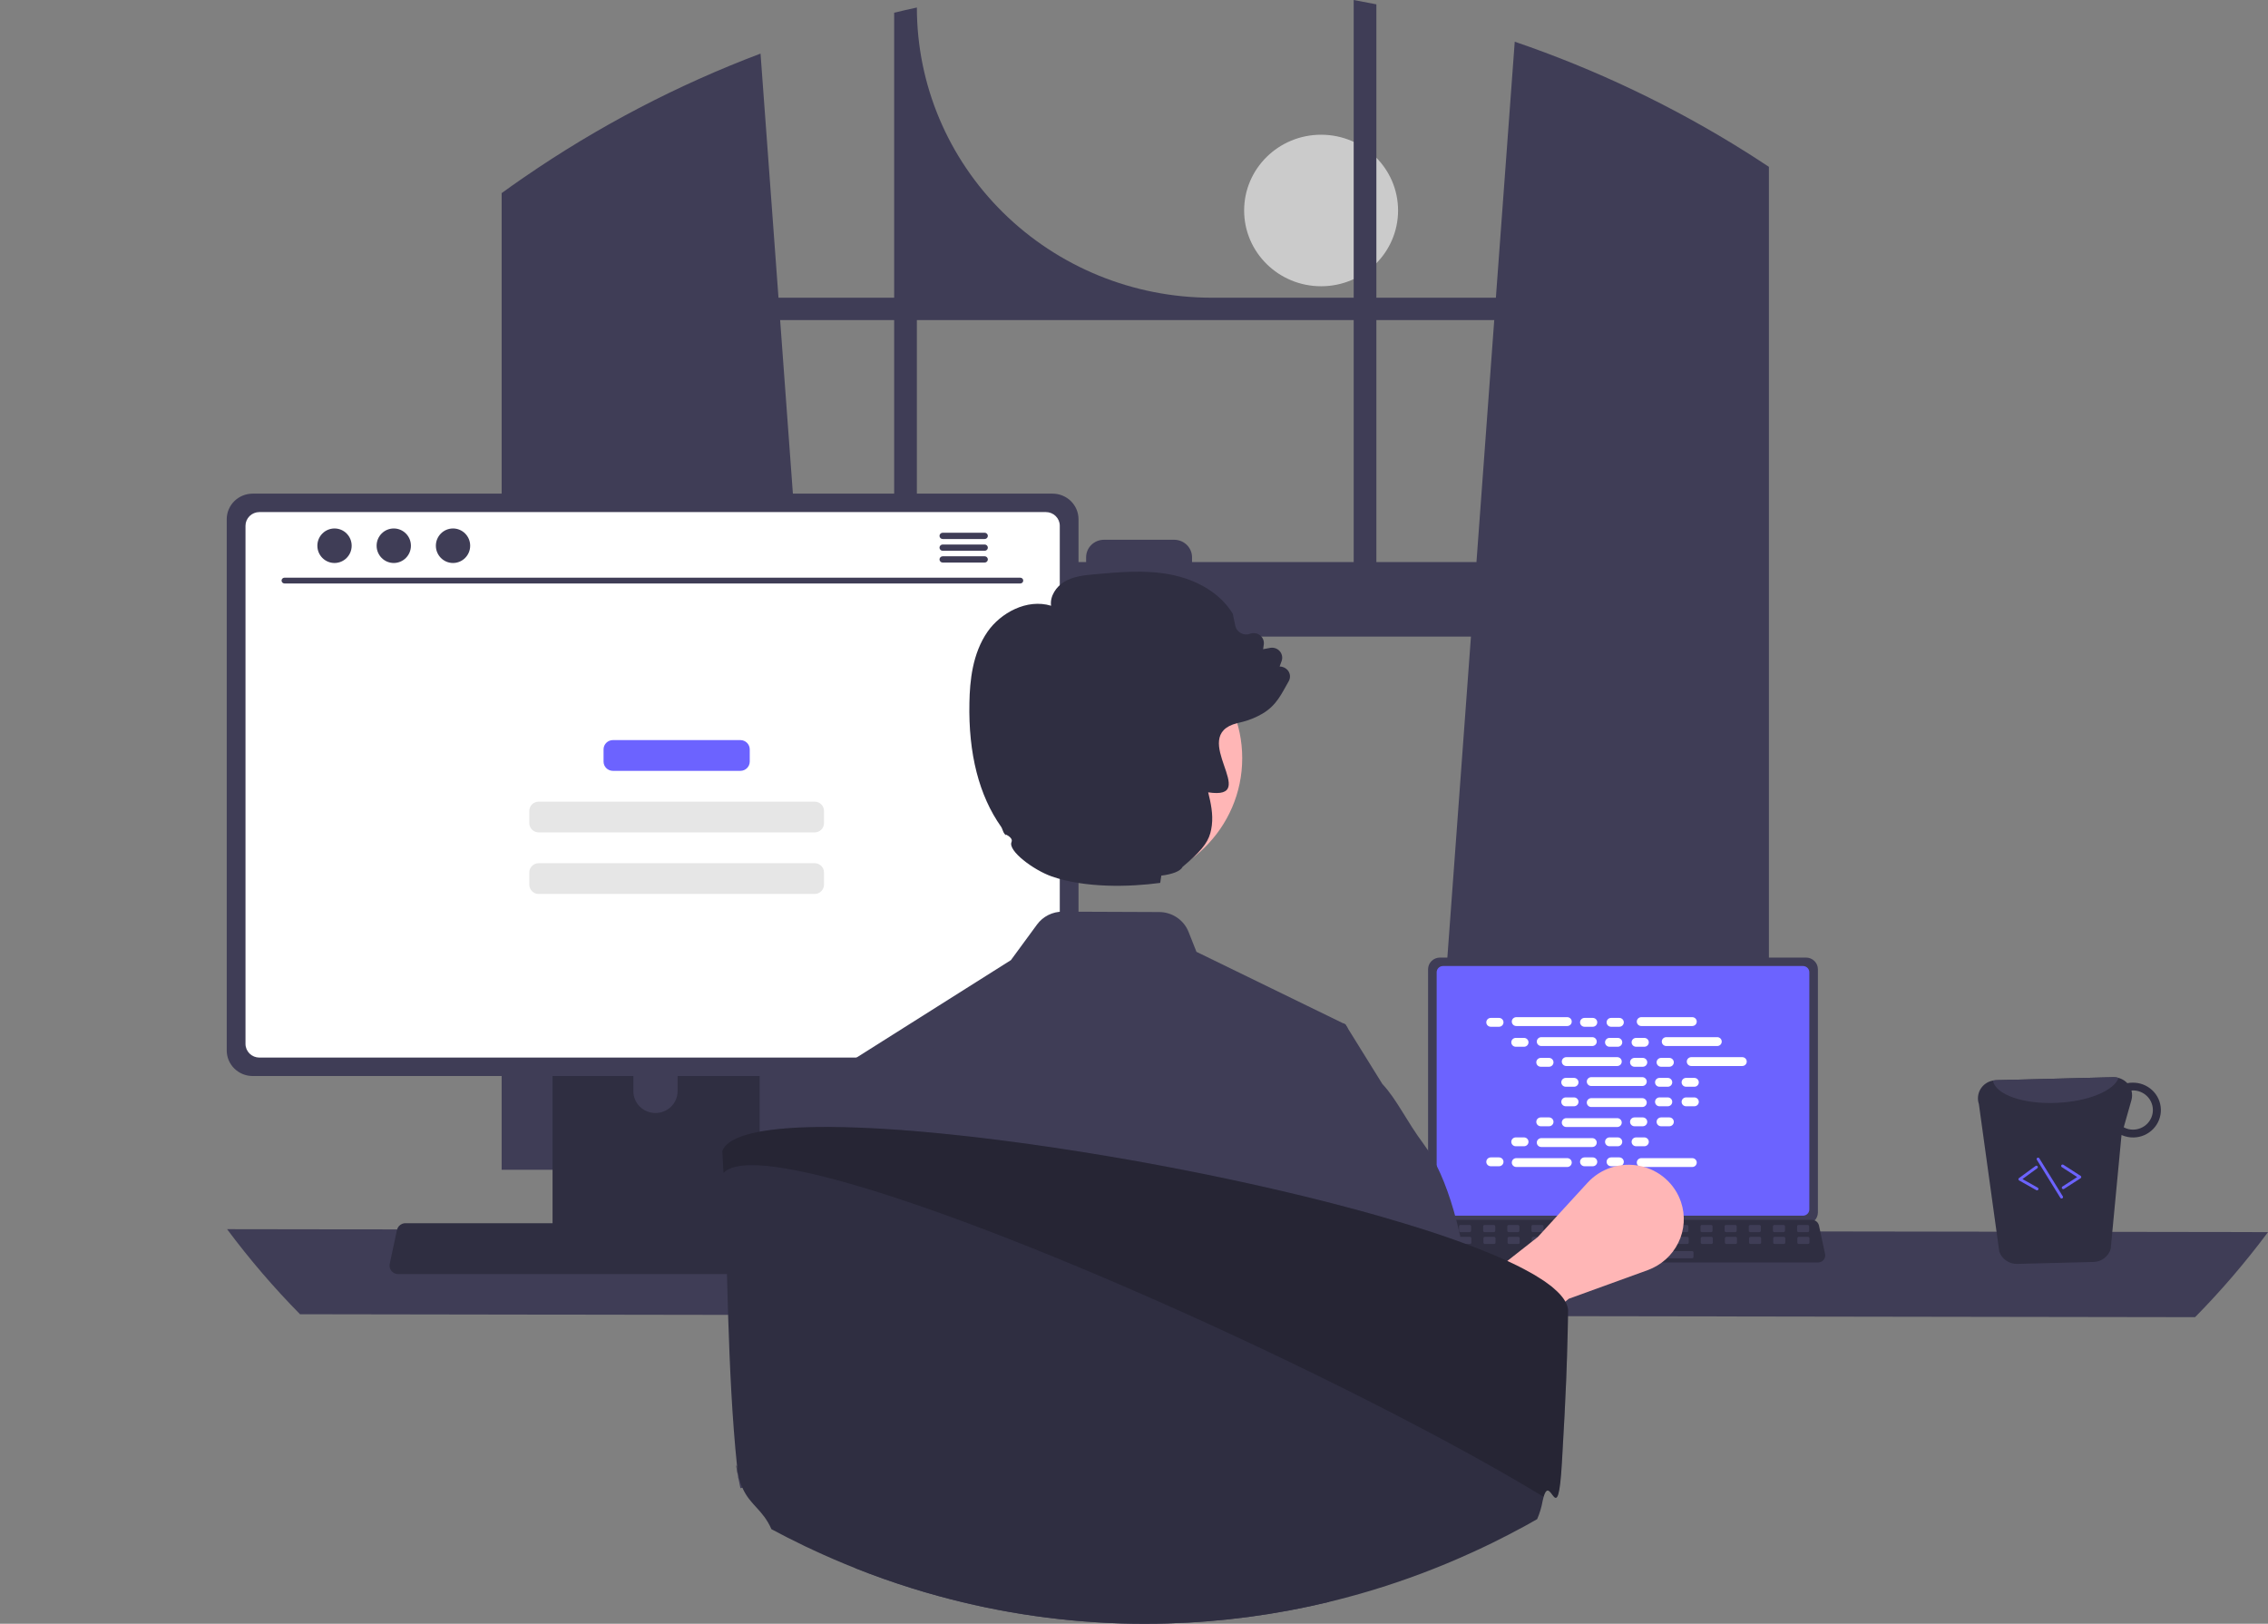 <?xml-stylesheet type="text/css" href="../styles/css/svg-animation.css"?>
<svg width="799" height="572" viewBox="0 0 799 572" fill="none" xmlns="http://www.w3.org/2000/svg">
<rect x="0" y="0" width="799" height="572" fill="#808080" stroke="none"/>
<g id="undraw_programming_re_kg9v 1" clip-path="url(#clip0_2_108)">
<path id="Vector" d="M465.416 100.837C480.391 100.837 492.53 88.888 492.53 74.148C492.53 59.408 480.391 47.459 465.416 47.459C450.442 47.459 438.302 59.408 438.302 74.148C438.302 88.888 450.442 100.837 465.416 100.837Z" fill="#CBCBCB"/>
<path id="Vector_2" d="M617.844 55.295C616.961 54.715 616.067 54.166 615.184 53.606C589.646 37.529 562.273 24.468 533.631 14.693L526.989 104.873H484.888V1.529C482.237 0.99 479.566 0.48 476.896 -4.95911e-05V104.873H426.863C399.319 104.873 372.904 94.103 353.428 74.932C333.952 55.761 323.01 29.76 323.01 2.649V2.649C320.329 3.219 317.668 3.828 315.008 4.478V104.873H274.257L267.93 18.881C238.496 29.993 210.553 44.605 184.722 62.392C184.275 62.692 183.828 63.002 183.392 63.301C181.147 64.851 178.934 66.43 176.73 68.029V412.064H296.831L294.708 383.127L283.03 224.249H518.205L506.527 383.127L504.405 412.064H623.176V58.773C621.409 57.594 619.632 56.435 617.844 55.295ZM315.008 198.011H281.101L274.836 112.749H315.008V198.011ZM476.896 198.011H419.948V196.321C419.948 195.509 419.785 194.705 419.469 193.955C419.153 193.205 418.69 192.524 418.106 191.95C417.522 191.376 416.829 190.921 416.067 190.612C415.304 190.302 414.487 190.143 413.662 190.144H388.904C388.08 190.144 387.264 190.304 386.502 190.614C385.741 190.924 385.049 191.379 384.466 191.953C383.883 192.527 383.421 193.208 383.106 193.957C382.791 194.707 382.628 195.51 382.629 196.321V198.011H323.01V112.749H476.896V198.011ZM484.888 198.011V112.749H526.411L520.145 198.011H484.888Z" fill="#3F3D56"/>
<path id="Vector_3" d="M80 433C87.939 443.654 96.525 453.667 105.696 462.965L773.304 464C782.475 454.702 791.062 444.689 799 434.035L80 433Z" fill="#3F3D56"/>
<path id="Vector_4" d="M503.099 341.437V427.103C503.1 428.195 503.541 429.241 504.325 430.013C505.11 430.785 506.173 431.219 507.282 431.22H636.253C637.362 431.219 638.425 430.785 639.209 430.013C639.994 429.241 640.435 428.195 640.435 427.103V341.437C640.433 340.347 639.991 339.301 639.207 338.531C638.423 337.76 637.361 337.326 636.253 337.325H507.282C506.174 337.326 505.111 337.76 504.328 338.531C503.544 339.301 503.102 340.347 503.099 341.437V341.437Z" fill="#3F3D56"/>
<path id="Vector_5" d="M506.125 342.503V426.046C506.126 426.629 506.362 427.188 506.781 427.601C507.2 428.013 507.768 428.245 508.36 428.246H635.179C635.771 428.245 636.34 428.013 636.759 427.601C637.178 427.188 637.413 426.629 637.414 426.046V342.503C637.414 341.919 637.179 341.359 636.76 340.946C636.341 340.532 635.772 340.3 635.179 340.298H508.36C507.767 340.3 507.198 340.532 506.779 340.946C506.36 341.359 506.125 341.919 506.125 342.503V342.503Z" fill="#6C63FF"/>
<path id="Vector_6" d="M500.402 443.81C500.638 444.101 500.939 444.337 501.28 444.498C501.622 444.659 501.997 444.741 502.375 444.739H640.473C640.85 444.739 641.223 444.656 641.564 444.495C641.905 444.335 642.205 444.102 642.443 443.814C642.681 443.525 642.85 443.188 642.939 442.826C643.028 442.465 643.034 442.089 642.957 441.725L640.813 431.702C640.724 431.294 640.533 430.913 640.256 430.596C639.98 430.278 639.627 430.034 639.231 429.885C638.943 429.774 638.637 429.718 638.329 429.718H504.511C504.202 429.718 503.896 429.774 503.609 429.885C503.212 430.034 502.86 430.278 502.583 430.596C502.307 430.913 502.116 431.294 502.027 431.702L499.883 441.725C499.807 442.089 499.814 442.464 499.904 442.825C499.993 443.186 500.164 443.522 500.402 443.81V443.81Z" fill="#2F2E41"/>
<path id="Vector_7" d="M633.59 434.035H636.852C637.126 434.035 637.348 433.816 637.348 433.547V432.011C637.348 431.741 637.126 431.523 636.852 431.523H633.59C633.317 431.523 633.095 431.741 633.095 432.011V433.547C633.095 433.816 633.317 434.035 633.59 434.035Z" fill="#3F3D56"/>
<path id="Vector_8" d="M625.084 434.035H628.346C628.619 434.035 628.841 433.816 628.841 433.547V432.011C628.841 431.741 628.619 431.523 628.346 431.523H625.084C624.81 431.523 624.588 431.741 624.588 432.011V433.547C624.588 433.816 624.81 434.035 625.084 434.035Z" fill="#3F3D56"/>
<path id="Vector_9" d="M616.577 434.035H619.839C620.113 434.035 620.335 433.816 620.335 433.547V432.011C620.335 431.741 620.113 431.523 619.839 431.523H616.577C616.303 431.523 616.081 431.741 616.081 432.011V433.547C616.081 433.816 616.303 434.035 616.577 434.035Z" fill="#3F3D56"/>
<path id="Vector_10" d="M608.07 434.035H611.332C611.606 434.035 611.828 433.816 611.828 433.547V432.011C611.828 431.741 611.606 431.523 611.332 431.523H608.07C607.797 431.523 607.575 431.741 607.575 432.011V433.547C607.575 433.816 607.797 434.035 608.07 434.035Z" fill="#3F3D56"/>
<path id="Vector_11" d="M599.564 434.035H602.826C603.099 434.035 603.321 433.816 603.321 433.547V432.011C603.321 431.741 603.099 431.523 602.826 431.523H599.564C599.29 431.523 599.068 431.741 599.068 432.011V433.547C599.068 433.816 599.29 434.035 599.564 434.035Z" fill="#3F3D56"/>
<path id="Vector_12" d="M591.057 434.035H594.319C594.593 434.035 594.815 433.816 594.815 433.547V432.011C594.815 431.741 594.593 431.523 594.319 431.523H591.057C590.783 431.523 590.562 431.741 590.562 432.011V433.547C590.562 433.816 590.783 434.035 591.057 434.035Z" fill="#3F3D56"/>
<path id="Vector_13" d="M582.551 434.035H585.812C586.086 434.035 586.308 433.816 586.308 433.547V432.011C586.308 431.741 586.086 431.523 585.812 431.523H582.551C582.277 431.523 582.055 431.741 582.055 432.011V433.547C582.055 433.816 582.277 434.035 582.551 434.035Z" fill="#3F3D56"/>
<path id="Vector_14" d="M574.044 434.035H577.306C577.579 434.035 577.801 433.816 577.801 433.547V432.011C577.801 431.741 577.579 431.523 577.306 431.523H574.044C573.77 431.523 573.548 431.741 573.548 432.011V433.547C573.548 433.816 573.77 434.035 574.044 434.035Z" fill="#3F3D56"/>
<path id="Vector_15" d="M565.537 434.035H568.799C569.073 434.035 569.295 433.816 569.295 433.547V432.011C569.295 431.741 569.073 431.523 568.799 431.523H565.537C565.263 431.523 565.041 431.741 565.041 432.011V433.547C565.041 433.816 565.263 434.035 565.537 434.035Z" fill="#3F3D56"/>
<path id="Vector_16" d="M557.031 434.035H560.292C560.566 434.035 560.788 433.816 560.788 433.547V432.011C560.788 431.741 560.566 431.523 560.292 431.523H557.031C556.757 431.523 556.535 431.741 556.535 432.011V433.547C556.535 433.816 556.757 434.035 557.031 434.035Z" fill="#3F3D56"/>
<path id="Vector_17" d="M548.524 434.035H551.786C552.06 434.035 552.281 433.816 552.281 433.547V432.011C552.281 431.741 552.06 431.523 551.786 431.523H548.524C548.25 431.523 548.028 431.741 548.028 432.011V433.547C548.028 433.816 548.25 434.035 548.524 434.035Z" fill="#3F3D56"/>
<path id="Vector_18" d="M540.017 434.035H543.279C543.553 434.035 543.775 433.816 543.775 433.547V432.011C543.775 431.741 543.553 431.523 543.279 431.523H540.017C539.743 431.523 539.521 431.741 539.521 432.011V433.547C539.521 433.816 539.743 434.035 540.017 434.035Z" fill="#3F3D56"/>
<path id="Vector_19" d="M531.511 434.035H534.772C535.046 434.035 535.268 433.816 535.268 433.547V432.011C535.268 431.741 535.046 431.523 534.772 431.523H531.511C531.237 431.523 531.015 431.741 531.015 432.011V433.547C531.015 433.816 531.237 434.035 531.511 434.035Z" fill="#3F3D56"/>
<path id="Vector_20" d="M523.004 434.035H526.266C526.54 434.035 526.762 433.816 526.762 433.547V432.011C526.762 431.741 526.54 431.523 526.266 431.523H523.004C522.73 431.523 522.508 431.741 522.508 432.011V433.547C522.508 433.816 522.73 434.035 523.004 434.035Z" fill="#3F3D56"/>
<path id="Vector_21" d="M514.497 434.035H517.759C518.033 434.035 518.255 433.816 518.255 433.547V432.011C518.255 431.741 518.033 431.523 517.759 431.523H514.497C514.223 431.523 514.002 431.741 514.002 432.011V433.547C514.002 433.816 514.223 434.035 514.497 434.035Z" fill="#3F3D56"/>
<path id="Vector_22" d="M505.991 434.035H509.252C509.526 434.035 509.748 433.816 509.748 433.547V432.011C509.748 431.741 509.526 431.523 509.252 431.523H505.991C505.717 431.523 505.495 431.741 505.495 432.011V433.547C505.495 433.816 505.717 434.035 505.991 434.035Z" fill="#3F3D56"/>
<path id="Vector_23" d="M633.691 438.221H636.953C637.227 438.221 637.449 438.003 637.449 437.733V436.197C637.449 435.928 637.227 435.709 636.953 435.709H633.691C633.417 435.709 633.195 435.928 633.195 436.197V437.733C633.195 438.003 633.417 438.221 633.691 438.221Z" fill="#3F3D56"/>
<path id="Vector_24" d="M625.184 438.221H628.446C628.72 438.221 628.942 438.003 628.942 437.733V436.197C628.942 435.928 628.72 435.709 628.446 435.709H625.184C624.911 435.709 624.689 435.928 624.689 436.197V437.733C624.689 438.003 624.911 438.221 625.184 438.221Z" fill="#3F3D56"/>
<path id="Vector_25" d="M616.678 438.221H619.94C620.213 438.221 620.435 438.003 620.435 437.733V436.197C620.435 435.928 620.213 435.709 619.94 435.709H616.678C616.404 435.709 616.182 435.928 616.182 436.197V437.733C616.182 438.003 616.404 438.221 616.678 438.221Z" fill="#3F3D56"/>
<path id="Vector_26" d="M608.171 438.221H611.433C611.707 438.221 611.929 438.003 611.929 437.733V436.197C611.929 435.928 611.707 435.709 611.433 435.709H608.171C607.897 435.709 607.675 435.928 607.675 436.197V437.733C607.675 438.003 607.897 438.221 608.171 438.221Z" fill="#3F3D56"/>
<path id="Vector_27" d="M599.664 438.221H602.926C603.2 438.221 603.422 438.003 603.422 437.733V436.197C603.422 435.928 603.2 435.709 602.926 435.709H599.664C599.391 435.709 599.169 435.928 599.169 436.197V437.733C599.169 438.003 599.391 438.221 599.664 438.221Z" fill="#3F3D56"/>
<path id="Vector_28" d="M591.158 438.221H594.42C594.693 438.221 594.915 438.003 594.915 437.733V436.197C594.915 435.928 594.693 435.709 594.42 435.709H591.158C590.884 435.709 590.662 435.928 590.662 436.197V437.733C590.662 438.003 590.884 438.221 591.158 438.221Z" fill="#3F3D56"/>
<path id="Vector_29" d="M582.651 438.221H585.913C586.187 438.221 586.409 438.003 586.409 437.733V436.197C586.409 435.928 586.187 435.709 585.913 435.709H582.651C582.377 435.709 582.155 435.928 582.155 436.197V437.733C582.155 438.003 582.377 438.221 582.651 438.221Z" fill="#3F3D56"/>
<path id="Vector_30" d="M574.144 438.221H577.406C577.68 438.221 577.902 438.003 577.902 437.733V436.197C577.902 435.928 577.68 435.709 577.406 435.709H574.144C573.871 435.709 573.649 435.928 573.649 436.197V437.733C573.649 438.003 573.871 438.221 574.144 438.221Z" fill="#3F3D56"/>
<path id="Vector_31" d="M565.638 438.221H568.9C569.173 438.221 569.395 438.003 569.395 437.733V436.197C569.395 435.928 569.173 435.709 568.9 435.709H565.638C565.364 435.709 565.142 435.928 565.142 436.197V437.733C565.142 438.003 565.364 438.221 565.638 438.221Z" fill="#3F3D56"/>
<path id="Vector_32" d="M557.131 438.221H560.393C560.667 438.221 560.889 438.003 560.889 437.733V436.197C560.889 435.928 560.667 435.709 560.393 435.709H557.131C556.857 435.709 556.635 435.928 556.635 436.197V437.733C556.635 438.003 556.857 438.221 557.131 438.221Z" fill="#3F3D56"/>
<path id="Vector_33" d="M548.624 438.221H551.886C552.16 438.221 552.382 438.003 552.382 437.733V436.197C552.382 435.928 552.16 435.709 551.886 435.709H548.624C548.351 435.709 548.129 435.928 548.129 436.197V437.733C548.129 438.003 548.351 438.221 548.624 438.221Z" fill="#3F3D56"/>
<path id="Vector_34" d="M540.118 438.221H543.38C543.653 438.221 543.875 438.003 543.875 437.733V436.197C543.875 435.928 543.653 435.709 543.38 435.709H540.118C539.844 435.709 539.622 435.928 539.622 436.197V437.733C539.622 438.003 539.844 438.221 540.118 438.221Z" fill="#3F3D56"/>
<path id="Vector_35" d="M531.611 438.221H534.873C535.147 438.221 535.369 438.003 535.369 437.733V436.197C535.369 435.928 535.147 435.709 534.873 435.709H531.611C531.337 435.709 531.115 435.928 531.115 436.197V437.733C531.115 438.003 531.337 438.221 531.611 438.221Z" fill="#3F3D56"/>
<path id="Vector_36" d="M523.104 438.221H526.366C526.64 438.221 526.862 438.003 526.862 437.733V436.197C526.862 435.928 526.64 435.709 526.366 435.709H523.104C522.831 435.709 522.609 435.928 522.609 436.197V437.733C522.609 438.003 522.831 438.221 523.104 438.221Z" fill="#3F3D56"/>
<path id="Vector_37" d="M514.598 438.221H517.86C518.133 438.221 518.355 438.003 518.355 437.733V436.197C518.355 435.928 518.133 435.709 517.86 435.709H514.598C514.324 435.709 514.102 435.928 514.102 436.197V437.733C514.102 438.003 514.324 438.221 514.598 438.221Z" fill="#3F3D56"/>
<path id="Vector_38" d="M506.091 438.221H509.353C509.627 438.221 509.849 438.003 509.849 437.733V436.197C509.849 435.928 509.627 435.709 509.353 435.709H506.091C505.817 435.709 505.595 435.928 505.595 436.197V437.733C505.595 438.003 505.817 438.221 506.091 438.221Z" fill="#3F3D56"/>
<path id="Vector_39" d="M563.086 443.245H596.121C596.395 443.245 596.617 443.027 596.617 442.757V441.221C596.617 440.952 596.395 440.733 596.121 440.733H563.086C562.812 440.733 562.59 440.952 562.59 441.221V442.757C562.59 443.027 562.812 443.245 563.086 443.245Z" fill="#3F3D56"/>
<g id="upper-half-code">
<path id="Vector_40" d="M528.086 358.576H525.198C524.323 358.576 523.613 359.274 523.613 360.136C523.613 360.998 524.323 361.696 525.198 361.696H528.086C528.962 361.696 529.671 360.998 529.671 360.136C529.671 359.274 528.962 358.576 528.086 358.576Z" fill="white"/>
<path id="Vector_41" d="M561.112 358.576H558.225C557.349 358.576 556.64 359.274 556.64 360.136C556.64 360.998 557.349 361.696 558.225 361.696H561.112C561.988 361.696 562.698 360.998 562.698 360.136C562.698 359.274 561.988 358.576 561.112 358.576Z" fill="white"/>
<path id="Vector_42" d="M570.47 358.576H567.582C566.707 358.576 565.997 359.274 565.997 360.136C565.997 360.998 566.707 361.696 567.582 361.696H570.47C571.345 361.696 572.055 360.998 572.055 360.136C572.055 359.274 571.345 358.576 570.47 358.576Z" fill="white"/>
<path id="Vector_43" d="M552.129 358.315H534.182C533.306 358.315 532.596 359.014 532.596 359.876C532.596 360.737 533.306 361.436 534.182 361.436H552.129C553.005 361.436 553.714 360.737 553.714 359.876C553.714 359.014 553.005 358.315 552.129 358.315Z" fill="white"/>
<path id="Vector_44" d="M596.164 358.315H578.217C577.341 358.315 576.632 359.014 576.632 359.876C576.632 360.737 577.341 361.436 578.217 361.436H596.164C597.04 361.436 597.75 360.737 597.75 359.876C597.75 359.014 597.04 358.315 596.164 358.315Z" fill="white"/>
<path id="Vector_45" d="M536.893 365.619H534.005C533.13 365.619 532.42 366.318 532.42 367.179C532.42 368.041 533.13 368.74 534.005 368.74H536.893C537.769 368.74 538.478 368.041 538.478 367.179C538.478 366.318 537.769 365.619 536.893 365.619Z" fill="white"/>
<path id="Vector_46" d="M569.92 365.619H567.032C566.156 365.619 565.447 366.318 565.447 367.179C565.447 368.041 566.156 368.74 567.032 368.74H569.92C570.795 368.74 571.505 368.041 571.505 367.179C571.505 366.318 570.795 365.619 569.92 365.619Z" fill="white"/>
<path id="Vector_47" d="M579.277 365.619H576.389C575.514 365.619 574.804 366.318 574.804 367.179C574.804 368.041 575.514 368.74 576.389 368.74H579.277C580.153 368.74 580.862 368.041 580.862 367.179C580.862 366.318 580.153 365.619 579.277 365.619Z" fill="white"/>
<path id="Vector_48" d="M560.936 365.359H542.989C542.113 365.359 541.403 366.057 541.403 366.919C541.403 367.781 542.113 368.48 542.989 368.48H560.936C561.812 368.48 562.521 367.781 562.521 366.919C562.521 366.057 561.812 365.359 560.936 365.359Z" fill="white"/>
<path id="Vector_49" d="M604.972 365.359H587.024C586.148 365.359 585.439 366.057 585.439 366.919C585.439 367.781 586.148 368.48 587.024 368.48H604.972C605.847 368.48 606.557 367.781 606.557 366.919C606.557 366.057 605.847 365.359 604.972 365.359Z" fill="white"/>
<path id="Vector_50" d="M545.7 372.662H542.812C541.937 372.662 541.227 373.361 541.227 374.223C541.227 375.085 541.937 375.783 542.812 375.783H545.7C546.576 375.783 547.285 375.085 547.285 374.223C547.285 373.361 546.576 372.662 545.7 372.662Z" fill="white"/>
<path id="Vector_51" d="M578.727 372.662H575.839C574.963 372.662 574.254 373.361 574.254 374.223C574.254 375.085 574.963 375.783 575.839 375.783H578.727C579.602 375.783 580.312 375.085 580.312 374.223C580.312 373.361 579.602 372.662 578.727 372.662Z" fill="white"/>
<path id="Vector_52" d="M588.084 372.662H585.196C584.321 372.662 583.611 373.361 583.611 374.223C583.611 375.085 584.321 375.783 585.196 375.783H588.084C588.96 375.783 589.669 375.085 589.669 374.223C589.669 373.361 588.96 372.662 588.084 372.662Z" fill="white"/>
<path id="Vector_53" d="M569.743 372.402H551.796C550.92 372.402 550.211 373.101 550.211 373.963C550.211 374.824 550.92 375.523 551.796 375.523H569.743C570.619 375.523 571.329 374.824 571.329 373.963C571.329 373.101 570.619 372.402 569.743 372.402Z" fill="white"/>
<path id="Vector_54" d="M613.779 372.402H595.831C594.955 372.402 594.246 373.101 594.246 373.963C594.246 374.824 594.955 375.523 595.831 375.523H613.779C614.654 375.523 615.364 374.824 615.364 373.963C615.364 373.101 614.654 372.402 613.779 372.402Z" fill="white"/>
<path id="Vector_55" d="M554.507 379.706H551.62C550.744 379.706 550.034 380.405 550.034 381.266C550.034 382.128 550.744 382.827 551.62 382.827H554.507C555.383 382.827 556.092 382.128 556.092 381.266C556.092 380.405 555.383 379.706 554.507 379.706Z" fill="white"/>
<path id="Vector_56" d="M587.534 379.706H584.646C583.77 379.706 583.061 380.405 583.061 381.266C583.061 382.128 583.77 382.827 584.646 382.827H587.534C588.409 382.827 589.119 382.128 589.119 381.266C589.119 380.405 588.409 379.706 587.534 379.706Z" fill="white"/>
<path id="Vector_57" d="M596.891 379.706H594.003C593.128 379.706 592.418 380.405 592.418 381.266C592.418 382.128 593.128 382.827 594.003 382.827H596.891C597.767 382.827 598.476 382.128 598.476 381.266C598.476 380.405 597.767 379.706 596.891 379.706Z" fill="white"/>
<path id="Vector_58" d="M578.55 379.446H560.603C559.727 379.446 559.018 380.144 559.018 381.006C559.018 381.868 559.727 382.567 560.603 382.567H578.55C579.426 382.567 580.136 381.868 580.136 381.006C580.136 380.144 579.426 379.446 578.55 379.446Z" fill="white"/>
</g>
<g id="lower-half-code">
<path id="Vector_59" d="M561.112 407.714H558.225C557.349 407.714 556.64 408.412 556.64 409.274C556.64 410.136 557.349 410.835 558.225 410.835H561.112C561.988 410.835 562.698 410.136 562.698 409.274C562.698 408.412 561.988 407.714 561.112 407.714Z" fill="white"/>
<path id="Vector_60" d="M570.47 407.714H567.582C566.707 407.714 565.997 408.412 565.997 409.274C565.997 410.136 566.707 410.835 567.582 410.835H570.47C571.345 410.835 572.055 410.136 572.055 409.274C572.055 408.412 571.345 407.714 570.47 407.714Z" fill="white"/>
<path id="Vector_61" d="M596.164 407.974H578.217C577.341 407.974 576.632 408.673 576.632 409.534C576.632 410.396 577.341 411.095 578.217 411.095H596.164C597.04 411.095 597.75 410.396 597.75 409.534C597.75 408.673 597.04 407.974 596.164 407.974Z" fill="white"/>
<path id="Vector_62" d="M528.086 407.714H525.198C524.323 407.714 523.613 408.412 523.613 409.274C523.613 410.136 524.323 410.835 525.198 410.835H528.086C528.962 410.835 529.671 410.136 529.671 409.274C529.671 408.412 528.962 407.714 528.086 407.714Z" fill="white"/>
<path id="Vector_63" d="M552.129 407.974H534.182C533.306 407.974 532.596 408.673 532.596 409.534C532.596 410.396 533.306 411.095 534.182 411.095H552.129C553.005 411.095 553.714 410.396 553.714 409.534C553.714 408.673 553.005 407.974 552.129 407.974Z" fill="white"/>
<path id="Vector_64" d="M536.893 400.67H534.005C533.13 400.67 532.42 401.369 532.42 402.231C532.42 403.092 533.13 403.791 534.005 403.791H536.893C537.769 403.791 538.478 403.092 538.478 402.231C538.478 401.369 537.769 400.67 536.893 400.67Z" fill="white"/>
<path id="Vector_65" d="M569.92 400.67H567.032C566.156 400.67 565.447 401.369 565.447 402.231C565.447 403.092 566.156 403.791 567.032 403.791H569.92C570.795 403.791 571.505 403.092 571.505 402.231C571.505 401.369 570.795 400.67 569.92 400.67Z" fill="white"/>
<path id="Vector_66" d="M579.277 400.67H576.389C575.514 400.67 574.804 401.369 574.804 402.231C574.804 403.092 575.514 403.791 576.389 403.791H579.277C580.153 403.791 580.862 403.092 580.862 402.231C580.862 401.369 580.153 400.67 579.277 400.67Z" fill="white"/>
<path id="Vector_67" d="M560.936 400.93H542.989C542.113 400.93 541.403 401.629 541.403 402.491C541.403 403.353 542.113 404.051 542.989 404.051H560.936C561.812 404.051 562.521 403.353 562.521 402.491C562.521 401.629 561.812 400.93 560.936 400.93Z" fill="white"/>
<path id="Vector_68" d="M545.7 393.627H542.812C541.937 393.627 541.227 394.325 541.227 395.187C541.227 396.049 541.937 396.748 542.812 396.748H545.7C546.576 396.748 547.285 396.049 547.285 395.187C547.285 394.325 546.576 393.627 545.7 393.627Z" fill="white"/>
<path id="Vector_69" d="M578.727 393.627H575.839C574.963 393.627 574.254 394.325 574.254 395.187C574.254 396.049 574.963 396.748 575.839 396.748H578.727C579.602 396.748 580.312 396.049 580.312 395.187C580.312 394.325 579.602 393.627 578.727 393.627Z" fill="white"/>
<path id="Vector_70" d="M588.084 393.627H585.196C584.321 393.627 583.611 394.325 583.611 395.187C583.611 396.049 584.321 396.748 585.196 396.748H588.084C588.96 396.748 589.669 396.049 589.669 395.187C589.669 394.325 588.96 393.627 588.084 393.627Z" fill="white"/>
<path id="Vector_71" d="M569.743 393.887H551.796C550.92 393.887 550.211 394.586 550.211 395.447C550.211 396.309 550.92 397.008 551.796 397.008H569.743C570.619 397.008 571.329 396.309 571.329 395.447C571.329 394.586 570.619 393.887 569.743 393.887Z" fill="white"/>
<path id="Vector_72" d="M554.507 386.583H551.62C550.744 386.583 550.034 387.282 550.034 388.144C550.034 389.006 550.744 389.704 551.62 389.704H554.507C555.383 389.704 556.092 389.006 556.092 388.144C556.092 387.282 555.383 386.583 554.507 386.583Z" fill="white"/>
<path id="Vector_73" d="M587.534 386.583H584.646C583.77 386.583 583.061 387.282 583.061 388.144C583.061 389.006 583.77 389.704 584.646 389.704H587.534C588.409 389.704 589.119 389.006 589.119 388.144C589.119 387.282 588.409 386.583 587.534 386.583Z" fill="white"/>
<path id="Vector_74" d="M596.891 386.583H594.003C593.128 386.583 592.418 387.282 592.418 388.144C592.418 389.006 593.128 389.704 594.003 389.704H596.891C597.767 389.704 598.476 389.006 598.476 388.144C598.476 387.282 597.767 386.583 596.891 386.583Z" fill="white"/>
<path id="Vector_75" d="M578.55 386.844H560.603C559.727 386.844 559.018 387.542 559.018 388.404C559.018 389.266 559.727 389.964 560.603 389.964H578.55C579.426 389.964 580.136 389.266 580.136 388.404C580.136 387.542 579.426 386.844 578.55 386.844Z" fill="white"/>
</g>
<path id="Vector_76" d="M512.733 490.261L499.177 469.169L541.728 435.781L559.291 416.628C561.573 414.14 564.478 412.285 567.716 411.248C570.955 410.211 574.413 410.029 577.745 410.72C581.078 411.411 584.167 412.95 586.706 415.185C589.244 417.419 591.142 420.27 592.211 423.453C593.794 428.17 593.453 433.307 591.261 437.781C589.069 442.255 585.197 445.716 580.462 447.433L552.689 457.504L512.733 490.261Z" fill="#FFB6B6"/>
<path id="Vector_77" d="M194.657 337.329V439.843H267.62V337.329C267.621 336.592 267.382 335.873 266.938 335.28C266.494 334.686 265.868 334.248 265.152 334.03C264.815 333.921 264.461 333.867 264.106 333.87H198.181C197.719 333.87 197.261 333.958 196.834 334.132C196.407 334.305 196.018 334.56 195.691 334.881C195.364 335.202 195.104 335.583 194.927 336.004C194.749 336.424 194.658 336.874 194.657 337.329V337.329ZM223.131 372.553C223.15 370.532 223.979 368.6 225.438 367.178C226.897 365.755 228.867 364.957 230.92 364.957C232.973 364.957 234.944 365.755 236.402 367.178C237.861 368.6 238.69 370.532 238.709 372.553V384.448C238.698 386.474 237.873 388.414 236.414 389.843C234.954 391.273 232.979 392.075 230.92 392.075C228.861 392.075 226.886 391.273 225.427 389.843C223.967 388.414 223.142 386.474 223.131 384.448V372.553Z" fill="#2F2E41"/>
<path id="Vector_78" d="M194.434 436.564V446.45C194.436 446.962 194.642 447.453 195.009 447.816C195.376 448.179 195.874 448.385 196.394 448.389H265.883C266.404 448.386 266.902 448.181 267.27 447.817C267.637 447.454 267.843 446.962 267.843 446.45V436.564H194.434Z" fill="#3F3D56"/>
<path id="Vector_79" d="M79.878 182.878V370.054C79.879 372.439 80.843 374.726 82.557 376.413C84.27 378.1 86.594 379.048 89.017 379.05H370.813C373.236 379.048 375.56 378.1 377.273 376.413C378.987 374.726 379.95 372.439 379.952 370.054V182.878C379.946 180.495 378.981 178.211 377.268 176.527C375.555 174.843 373.234 173.896 370.813 173.893H89.017C86.596 173.896 84.274 174.843 82.561 176.527C80.849 178.211 79.883 180.495 79.878 182.878Z" fill="#3F3D56"/>
<path id="Vector_80" d="M86.488 185.207V367.745C86.491 369.02 87.006 370.241 87.921 371.142C88.837 372.043 90.078 372.551 91.373 372.553H368.467C369.762 372.551 371.003 372.043 371.918 371.142C372.834 370.241 373.349 369.02 373.351 367.745V185.207C373.351 183.931 372.837 182.708 371.921 181.804C371.006 180.901 369.763 180.392 368.467 180.39H91.373C90.076 180.392 88.834 180.901 87.919 181.804C87.003 182.708 86.489 183.931 86.488 185.207Z" fill="white"/>
<path id="Vector_81" d="M137.912 447.719C138.194 448.067 138.553 448.348 138.961 448.54C139.369 448.732 139.816 448.831 140.268 448.829H305.121C305.572 448.828 306.017 448.729 306.424 448.537C306.831 448.346 307.189 448.068 307.473 447.724C307.757 447.379 307.96 446.976 308.066 446.545C308.172 446.114 308.179 445.665 308.086 445.23L305.527 433.266C305.421 432.778 305.193 432.324 304.863 431.945C304.533 431.566 304.112 431.274 303.639 431.097C303.296 430.964 302.931 430.896 302.562 430.897H142.817C142.449 430.896 142.084 430.964 141.741 431.097C141.267 431.274 140.846 431.566 140.516 431.945C140.186 432.324 139.958 432.778 139.852 433.266L137.293 445.23C137.202 445.664 137.21 446.113 137.317 446.543C137.424 446.974 137.628 447.376 137.912 447.719Z" fill="#2F2E41"/>
<path id="Vector_82" d="M359.474 205.535H100.199C99.929 205.529 99.673 205.42 99.484 205.23C99.296 205.04 99.19 204.785 99.19 204.52C99.19 204.255 99.296 204 99.484 203.81C99.673 203.621 99.929 203.511 100.199 203.505H359.474C359.744 203.511 360 203.621 360.189 203.81C360.377 204 360.483 204.255 360.483 204.52C360.483 204.785 360.377 205.04 360.189 205.23C360 205.42 359.744 205.529 359.474 205.535V205.535Z" fill="#3F3D56"/>
<path id="Vector_83" d="M117.848 198.323C121.185 198.323 123.89 195.601 123.89 192.243C123.89 188.885 121.185 186.163 117.848 186.163C114.511 186.163 111.805 188.885 111.805 192.243C111.805 195.601 114.511 198.323 117.848 198.323Z" fill="#3F3D56"/>
<path id="Vector_84" d="M138.722 198.323C142.059 198.323 144.765 195.601 144.765 192.243C144.765 188.885 142.059 186.163 138.722 186.163C135.385 186.163 132.679 188.885 132.679 192.243C132.679 195.601 135.385 198.323 138.722 198.323Z" fill="#3F3D56"/>
<path id="Vector_85" d="M159.596 198.323C162.933 198.323 165.639 195.601 165.639 192.243C165.639 188.885 162.933 186.163 159.596 186.163C156.259 186.163 153.554 188.885 153.554 192.243C153.554 195.601 156.259 198.323 159.596 198.323Z" fill="#3F3D56"/>
<path id="Vector_86" d="M346.905 187.666H332.079C331.786 187.673 331.507 187.792 331.302 187.999C331.097 188.205 330.982 188.482 330.982 188.771C330.982 189.059 331.097 189.336 331.302 189.543C331.507 189.749 331.786 189.869 332.079 189.875H346.905C347.199 189.871 347.481 189.753 347.688 189.546C347.895 189.34 348.011 189.061 348.011 188.771C348.011 188.481 347.895 188.202 347.688 187.995C347.481 187.789 347.199 187.67 346.905 187.666Z" fill="#3F3D56"/>
<path id="Vector_87" d="M346.905 191.814H332.079C331.785 191.821 331.506 191.94 331.301 192.146C331.096 192.353 330.981 192.63 330.981 192.919C330.981 193.208 331.096 193.485 331.301 193.691C331.506 193.898 331.785 194.017 332.079 194.023H346.905C347.2 194.02 347.482 193.902 347.689 193.695C347.897 193.489 348.013 193.21 348.013 192.919C348.013 192.628 347.897 192.349 347.689 192.143C347.482 191.936 347.2 191.818 346.905 191.814V191.814Z" fill="#3F3D56"/>
<path id="Vector_88" d="M346.905 195.963H332.079C331.786 195.969 331.507 196.089 331.302 196.295C331.097 196.501 330.982 196.778 330.982 197.067C330.982 197.356 331.097 197.633 331.302 197.839C331.507 198.045 331.786 198.165 332.079 198.171H346.905C347.199 198.167 347.481 198.049 347.688 197.843C347.895 197.636 348.011 197.357 348.011 197.067C348.011 196.777 347.895 196.498 347.688 196.291C347.481 196.085 347.199 195.967 346.905 195.963V195.963Z" fill="#3F3D56"/>
<path id="Vector_89" d="M704.333 440.903C704.78 442.185 705.629 443.294 706.757 444.072C707.885 444.85 709.234 445.256 710.611 445.232L737.513 444.55C738.901 444.524 740.242 444.056 741.336 443.217C742.431 442.378 743.221 441.213 743.587 439.895L747.394 399.826C748.744 400.428 750.215 400.726 751.697 400.697C752.985 400.665 754.254 400.384 755.432 399.869C756.609 399.354 757.672 398.617 758.56 397.698C759.448 396.779 760.143 395.697 760.606 394.513C761.069 393.33 761.291 392.068 761.259 390.8C761.227 389.532 760.941 388.283 760.418 387.124C759.895 385.965 759.146 384.919 758.212 384.045C757.279 383.171 756.179 382.487 754.977 382.031C753.775 381.575 752.493 381.357 751.205 381.389C750.612 381.387 750.021 381.447 749.442 381.569C748.812 380.898 748.046 380.364 747.193 380.002C746.341 379.64 745.421 379.458 744.492 379.467L703.111 380.519C702.768 380.531 702.426 380.573 702.09 380.644C701.183 380.81 700.322 381.166 699.566 381.688C698.81 382.209 698.176 382.884 697.707 383.666C697.239 384.449 696.945 385.322 696.848 386.225C696.75 387.129 696.85 388.042 697.142 388.905L704.333 440.903ZM748.174 397.105L750.883 387.557C751.192 386.454 751.199 385.291 750.904 384.184C751.035 384.184 751.151 384.122 751.283 384.122C753.14 384.084 754.937 384.773 756.279 386.037C757.622 387.301 758.4 389.038 758.443 390.866C758.487 392.694 757.792 394.465 756.511 395.79C755.231 397.114 753.469 397.885 751.611 397.933C750.411 397.97 749.222 397.684 748.174 397.105Z" fill="#2F2E41"/>
<path id="Vector_90" d="M702.09 380.644C702.972 385.605 712.884 389.094 724.802 388.487C735.762 387.99 744.723 384.202 746.365 379.713C745.758 379.536 745.126 379.453 744.492 379.467L703.111 380.519C702.768 380.531 702.426 380.573 702.09 380.644V380.644Z" fill="#3F3D56"/>
<g id="coffee-right-bracket">
<path id="Vector_91" d="M726.987 418.884C727.041 418.871 727.093 418.848 727.14 418.818L732.982 415.054C733.053 415.009 733.111 414.947 733.151 414.874C733.191 414.801 733.212 414.719 733.212 414.636C733.212 414.553 733.191 414.471 733.151 414.398C733.111 414.325 733.053 414.263 732.982 414.218L726.91 410.303C726.854 410.267 726.792 410.242 726.726 410.229C726.661 410.217 726.593 410.217 726.528 410.23C726.462 410.244 726.4 410.27 726.345 410.307C726.29 410.344 726.242 410.391 726.206 410.446C726.169 410.501 726.144 410.562 726.131 410.627C726.119 410.692 726.12 410.758 726.133 410.823C726.147 410.887 726.174 410.948 726.212 411.002C726.249 411.056 726.298 411.103 726.354 411.139L731.777 414.635L726.584 417.982C726.484 418.046 726.41 418.144 726.375 418.257C726.341 418.371 726.349 418.492 726.397 418.601C726.445 418.709 726.531 418.797 726.639 418.849C726.747 418.901 726.87 418.913 726.987 418.884H726.987Z" fill="#6C63FF"/>
</g>
<g id="coffee-left-bracket">
<path id="Vector_92" d="M717.759 419.303C717.857 419.279 717.946 419.226 718.013 419.152C718.08 419.078 718.124 418.985 718.138 418.887C718.151 418.788 718.135 418.688 718.09 418.598C718.046 418.509 717.975 418.435 717.887 418.385L712.502 415.346L717.707 411.541C717.761 411.502 717.806 411.452 717.84 411.396C717.874 411.34 717.897 411.278 717.906 411.213C717.916 411.148 717.913 411.082 717.896 411.018C717.88 410.954 717.851 410.895 717.812 410.842C717.772 410.789 717.722 410.745 717.665 410.711C717.608 410.678 717.544 410.655 717.478 410.646C717.412 410.636 717.345 410.639 717.281 410.655C717.216 410.671 717.155 410.7 717.102 410.739L711.274 415C711.207 415.049 711.153 415.114 711.117 415.189C711.081 415.265 711.065 415.347 711.07 415.43C711.075 415.513 711.101 415.593 711.145 415.664C711.19 415.734 711.251 415.793 711.324 415.834L717.382 419.252C717.496 419.317 717.631 419.335 717.759 419.303V419.303Z" fill="#6C63FF"/>
</g>
<g id="coffee-slash">
<path id="Vector_93" d="M726.406 422.183C726.455 422.171 726.502 422.151 726.545 422.125C726.602 422.091 726.651 422.046 726.691 421.993C726.73 421.94 726.759 421.88 726.774 421.816C726.79 421.752 726.793 421.686 726.783 421.621C726.773 421.556 726.749 421.494 726.715 421.438L718.433 408.036C718.363 407.923 718.25 407.842 718.119 407.811C717.988 407.78 717.85 407.801 717.735 407.87C717.62 407.939 717.538 408.05 717.506 408.178C717.474 408.307 717.496 408.443 717.565 408.556L725.847 421.958C725.904 422.05 725.988 422.121 726.089 422.161C726.189 422.201 726.3 422.209 726.406 422.183Z" fill="#6C63FF"/>
</g>
<g id="blue-load-bar">
<path id="Vector_94" d="M260.815 260.71H215.941C214.11 260.71 212.626 262.17 212.626 263.972V268.288C212.626 270.09 214.11 271.55 215.941 271.55H260.815C262.646 271.55 264.13 270.09 264.13 268.288V263.972C264.13 262.17 262.646 260.71 260.815 260.71Z" fill="#6C63FF"/>
</g>
<path id="Vector_95" d="M286.973 282.391H189.783C187.953 282.391 186.469 283.852 186.469 285.654V289.969C186.469 291.771 187.953 293.232 189.783 293.232H286.973C288.803 293.232 290.287 291.771 290.287 289.969V285.654C290.287 283.852 288.803 282.391 286.973 282.391Z" fill="#E6E6E6"/>
<path id="Vector_96" d="M286.973 304.073H189.783C187.953 304.073 186.469 305.534 186.469 307.336V311.651C186.469 313.453 187.953 314.914 189.783 314.914H286.973C288.803 314.914 290.287 313.453 290.287 311.651V307.336C290.287 305.534 288.803 304.073 286.973 304.073Z" fill="#E6E6E6"/>
<path id="Vector_97" d="M295.211 376.676L295.432 377.36L295.443 377.383L302.069 397.212L309.692 420.063L324.033 463.005L324.172 469.675V469.698L325.238 523.358L322.284 530.633L325.609 542.56C325.609 542.56 324.079 524.531 315.878 534.885C311.232 540.769 305.799 546.789 301.34 552.433C307.838 555.022 314.441 557.363 321.149 559.457C322.597 559.913 324.056 560.347 325.516 560.78C325.829 560.871 326.141 560.962 326.454 561.054C348.688 567.526 371.673 571.162 394.848 571.875C396.052 571.909 397.234 571.932 398.381 571.954C398.786 571.966 399.18 571.977 399.574 571.977C400.872 571.989 402.157 572 403.455 572C406.073 572 408.679 571.962 411.274 571.886C430.48 571.353 449.574 568.811 468.234 564.303C468.107 556.721 467.759 547.861 467.261 538.397C467.029 533.756 461.828 528.727 461.515 523.87C461.295 520.221 465.963 516.789 465.72 513.083C464.145 490.267 462.175 499.025 460.716 482.868C460.565 481.283 460.426 479.766 460.299 478.318C459.36 467.942 458.712 461.454 458.712 461.454L464.944 422.788L474.733 362.081L473.98 360.861L473.134 360.45L421.503 335.296L418.7 328.227C417.883 326.19 416.466 324.44 414.63 323.203C412.795 321.965 410.626 321.297 408.401 321.283L374.39 321.146C372.625 321.138 370.883 321.545 369.31 322.332C367.736 323.119 366.376 324.264 365.343 325.673L356.133 338.227L295.211 376.676Z" fill="#3F3D56"/>
<path id="Vector_98" d="M331.876 453.449L324.172 469.675L318.913 480.758L309.866 527.383L305.336 532.115L301.455 515.364L260.839 524.241C259.506 516.954 260.482 524.487 259.659 516.494C259.891 516.266 260.134 516.038 260.378 515.81C261.026 515.217 261.571 514.658 261.559 514.122C261.096 486.551 262.486 439.629 274.093 411.203C275.911 406.562 278.308 402.161 281.229 398.101C281.461 397.794 281.681 397.486 281.901 397.178C287.253 389.8 290.636 382.537 295.432 377.372V377.36C295.461 377.337 295.489 377.31 295.513 377.28C295.53 377.272 295.546 377.26 295.559 377.246L328.505 360.051L329.918 399.139L330.926 427.235L331.876 453.449Z" fill="#3F3D56"/>
<path id="Vector_99" d="M450.672 458.058L460.294 478.324L463.653 485.382L472.697 532.002L477.212 536.723L481.102 519.975L482.929 519.606L515.89 512.887L525.497 542.919C527.663 539.368 528.516 535.19 527.912 531.091C527.309 526.992 525.286 523.224 522.186 520.424C521.53 519.84 520.983 519.271 520.998 518.733C521.545 486.304 519.53 427.09 501.331 402.719C495.551 394.985 492.084 387.281 487.038 381.9C487.022 381.884 487.022 381.869 487.007 381.869L474.728 362.08L473.978 360.865L473.135 360.45L450.672 458.058Z" fill="#3F3D56"/>
<path id="Ellipse 5" d="M392.378 311.618C417.368 311.618 437.626 291.678 437.626 267.08C437.626 242.482 417.368 222.542 392.378 222.542C367.388 222.542 347.13 242.482 347.13 267.08C347.13 291.678 367.388 311.618 392.378 311.618Z" fill="#FFB6B6"/>
<path id="Vector_100" d="M453.536 235.97C453.185 235.602 452.763 235.306 452.293 235.102C451.824 234.897 451.318 234.788 450.804 234.781L451.485 232.922C451.707 232.336 451.767 231.703 451.658 231.087C451.55 230.471 451.277 229.895 450.868 229.417C450.459 228.939 449.928 228.576 449.33 228.367C448.732 228.157 448.087 228.108 447.463 228.224L444.986 228.694L445.219 227.064C445.309 226.458 445.236 225.838 445.009 225.267C444.782 224.697 444.407 224.194 443.923 223.809C443.438 223.423 442.86 223.169 442.245 223.07C441.63 222.972 441 223.032 440.416 223.246C439.885 223.452 439.314 223.538 438.744 223.498C438.175 223.459 437.622 223.294 437.126 223.016C436.628 222.747 436.195 222.374 435.858 221.924C435.522 221.473 435.289 220.956 435.176 220.407L434.313 216.309L434.222 216.089C430.017 209.192 421.934 204.175 412.044 202.336C403.239 200.686 394.212 201.526 385.509 202.316C382.056 202.635 378.157 202.995 374.907 204.954C372.145 206.634 369.81 209.992 370.287 213.381C361.706 210.792 352.506 215.959 347.946 222.476C342.544 230.233 341.661 239.949 341.518 247.545C341.133 265.517 344.9 280.22 352.689 291.256C353.257 292.055 353.4 293.724 354.527 294.284L354.293 293.914C355.552 294.534 356.832 295.534 356.355 296.603C354.984 299.682 364.093 306.489 370.51 308.738C382.219 312.846 397.786 312.496 408.733 311.017L409.119 308.468C413.069 307.938 415.852 306.928 416.633 305.349C418.015 304.19 419.192 303.15 420.218 302.191L420.228 302.181C420.249 302.161 420.289 302.131 420.309 302.111C425.255 297.443 426.402 294.784 426.92 290.736C427.418 286.768 426.534 282.739 425.631 279.111C444.661 282.01 418.136 259.16 435.867 254.742C436.07 254.68 436.277 254.63 436.486 254.592C437.004 254.472 437.522 254.352 438.019 254.212C440.418 253.571 442.715 252.606 444.844 251.344C449.799 248.375 451.434 244.437 453.993 239.999C454.362 239.367 454.517 238.635 454.435 237.911C454.353 237.186 454.038 236.507 453.536 235.97V235.97Z" fill="#2F2E41"/>
<path id="Vector_101" d="M552.413 461.229C552.403 462.978 552.383 465.427 552.302 468.456C552.292 468.875 552.281 469.305 552.271 469.745C552.139 475.313 552.007 479.98 551.794 485.168C551.784 485.528 551.774 485.878 551.753 486.238C551.469 493.474 551.022 501.901 550.25 515.245C548.819 539.893 546.32 518.633 543.812 527.279C543.69 527.709 543.558 528.219 543.436 528.818C543.057 530.994 542.416 533.118 541.527 535.146C540.197 535.925 538.826 536.675 537.476 537.425C533.627 539.534 529.717 541.563 525.777 543.492C523.564 544.571 521.34 545.631 519.106 546.65C518.75 546.81 518.405 546.97 518.06 547.12C506.619 552.329 494.829 556.757 482.772 560.374C480.416 561.074 478.07 561.754 475.694 562.383C473.216 563.063 470.738 563.703 468.23 564.302C449.571 568.811 430.477 571.355 411.272 571.889C408.682 571.969 406.073 571.999 403.453 571.999C402.153 571.999 400.873 571.989 399.573 571.979C399.177 571.979 398.781 571.969 398.385 571.959C397.238 571.929 396.05 571.909 394.851 571.879C371.677 571.168 348.692 567.529 326.459 561.054L325.514 560.784C324.052 560.344 322.6 559.914 321.148 559.455C314.446 557.366 307.842 555.027 301.336 552.438C296.37 550.469 291.462 548.356 286.611 546.101C286.567 546.089 286.526 546.068 286.49 546.041C285.474 545.581 284.448 545.101 283.433 544.611C283.301 544.541 283.159 544.471 283.017 544.401C279.229 542.582 275.482 540.676 271.775 538.684C268.658 531.637 264.271 530.288 261.549 524.091C260.757 522.249 260.185 520.324 259.843 518.353C259.843 518.333 259.833 518.313 259.833 518.283C260.118 522.001 258.625 511.686 259.823 518.243C259.813 518.123 259.803 517.993 259.793 517.843C259.762 517.484 259.722 517.044 259.661 516.494C256.178 483.019 256.401 444.736 254.888 413.191C254.786 411.152 254.681 409.199 254.573 407.333C254.543 406.713 254.502 406.104 254.461 405.504C254.532 405.324 254.614 405.134 254.705 404.954C254.724 404.902 254.748 404.852 254.776 404.804C254.806 404.742 254.84 404.682 254.878 404.624C254.898 404.594 254.928 404.554 254.949 404.524C254.964 404.49 254.981 404.457 255 404.425C255.091 404.285 255.192 404.135 255.304 403.995C255.355 403.935 255.396 403.885 255.446 403.835C255.481 403.784 255.522 403.737 255.568 403.695C255.599 403.647 255.637 403.603 255.68 403.565C255.721 403.525 255.761 403.475 255.812 403.425C255.834 403.394 255.861 403.366 255.893 403.345C255.973 403.254 256.062 403.171 256.157 403.095C256.519 402.767 256.906 402.466 257.315 402.196C257.457 402.106 257.609 402.016 257.751 401.916C258.775 401.313 259.852 400.805 260.971 400.396C261.356 400.256 261.742 400.127 262.159 399.987C262.311 399.947 262.453 399.897 262.605 399.847C262.829 399.777 263.052 399.707 263.286 399.657C264.444 399.317 265.693 399.027 267.043 398.757C267.206 398.727 267.378 398.697 267.551 398.657C267.795 398.607 268.048 398.567 268.302 398.527C268.648 398.467 269.003 398.407 269.358 398.347C272.374 397.878 275.797 397.528 279.574 397.298C279.93 397.278 280.285 397.258 280.64 397.238C281.057 397.218 281.473 397.198 281.9 397.178C282.255 397.158 282.621 397.148 282.986 397.138C283.342 397.118 283.707 397.108 284.083 397.098C285.109 397.068 286.165 397.038 287.241 397.018C290.308 396.958 293.537 396.978 296.929 397.048C298.503 397.088 300.107 397.128 301.752 397.198C301.864 397.198 301.966 397.208 302.067 397.208C303.499 397.258 304.941 397.318 306.423 397.398C307.459 397.448 308.505 397.498 309.551 397.558C310.536 397.618 311.531 397.678 312.537 397.748C313.319 397.788 314.1 397.848 314.892 397.898C315.563 397.947 316.233 397.997 316.903 398.037L317.817 398.097C318.315 398.137 318.812 398.167 319.32 398.217C320.437 398.307 321.554 398.397 322.691 398.487C323.819 398.587 324.966 398.687 326.114 398.787C327.261 398.887 328.419 398.997 329.576 399.107C329.698 399.117 329.81 399.127 329.922 399.137C330.978 399.247 332.034 399.347 333.1 399.457C333.344 399.477 333.598 399.497 333.841 399.527C334.858 399.627 335.894 399.745 336.92 399.852C337.235 399.886 337.548 399.918 337.864 399.952C338.668 400.038 339.46 400.113 340.269 400.206C341.336 400.326 342.422 400.436 343.478 400.576C344.301 400.666 345.123 400.756 345.946 400.856C347.235 401.006 348.545 401.166 349.855 401.336C350.353 401.396 350.851 401.456 351.348 401.526C355.085 401.986 358.863 402.495 362.701 403.025C368.52 403.835 374.43 404.714 380.381 405.664C386.342 406.614 392.336 407.616 398.365 408.673C399.888 408.943 401.411 409.212 402.945 409.492C403.635 409.622 404.326 409.752 405.016 409.882C406.194 410.092 407.372 410.312 408.55 410.532C409.728 410.752 410.906 410.972 412.084 411.201C413.485 411.471 414.897 411.741 416.298 412.011C425.529 413.81 434.709 415.729 443.665 417.739C445.138 418.068 446.61 418.408 448.073 418.738C450.997 419.408 453.895 420.087 456.765 420.777C457.557 420.957 458.339 421.147 459.121 421.337C461.071 421.817 463.021 422.296 464.94 422.786L465.275 422.876C466.686 423.216 468.067 423.566 469.449 423.926C472.708 424.765 475.914 425.615 479.065 426.475C481.157 427.044 483.225 427.621 485.27 428.204C488.326 429.073 491.322 429.953 494.236 430.843C494.957 431.063 495.678 431.282 496.389 431.492C498.522 432.142 500.624 432.802 502.665 433.461C504.29 433.981 505.874 434.511 507.438 435.041C509.001 435.57 510.535 436.1 512.038 436.63C513.002 436.97 513.957 437.33 514.912 437.67C516.282 438.169 517.633 438.669 518.953 439.169C519.359 439.319 519.755 439.479 520.151 439.629C520.405 439.739 520.649 439.829 520.893 439.928C521.37 440.118 521.857 440.298 522.325 440.488C522.802 440.668 523.269 440.858 523.736 441.058C524.193 441.238 524.66 441.428 525.107 441.618C525.564 441.798 526.011 441.988 526.458 442.187C526.833 442.337 527.199 442.497 527.554 442.657C528.275 442.967 528.996 443.277 529.697 443.597C530.042 443.757 530.387 443.907 530.733 444.067L531.525 444.426C531.637 444.486 531.748 444.536 531.86 444.586C532.114 444.706 532.378 444.836 532.632 444.956C533.221 445.226 533.8 445.516 534.368 445.786C535.13 446.166 535.871 446.546 536.582 446.915C537.303 447.295 538.004 447.675 538.674 448.045C538.786 448.105 538.887 448.165 538.999 448.225C539.151 448.305 539.303 448.395 539.456 448.475C539.974 448.765 540.471 449.064 540.969 449.354C541.944 449.944 542.868 450.524 543.731 451.103C543.924 451.233 544.107 451.363 544.3 451.483C544.939 451.933 545.549 452.373 546.117 452.823C546.117 452.833 546.117 452.833 546.127 452.833C546.32 452.973 546.503 453.122 546.686 453.262C546.838 453.402 547.001 453.522 547.153 453.662C547.681 454.112 548.169 454.542 548.615 454.982C548.765 455.117 548.908 455.261 549.042 455.411C549.101 455.46 549.155 455.513 549.204 455.571C549.407 455.771 549.59 455.971 549.763 456.171C549.79 456.199 549.813 456.229 549.834 456.261C550.078 456.541 550.301 456.821 550.514 457.101C550.616 457.241 550.728 457.381 550.819 457.521C550.941 457.69 551.063 457.87 551.164 458.04C551.256 458.18 551.337 458.33 551.418 458.47C551.634 458.83 551.817 459.208 551.966 459.6C552.081 459.865 552.172 460.139 552.241 460.419C552.318 460.685 552.375 460.955 552.413 461.229V461.229Z" fill="#2F2E41"/>
<path id="Vector_102" opacity="0.2" d="M552.413 461.229C552.403 462.978 552.383 465.427 552.302 468.456C552.291 468.876 552.271 469.305 552.261 469.745C552.159 473.993 552.007 479.241 551.794 485.168C551.784 485.528 551.774 485.878 551.753 486.238C551.469 493.474 551.022 501.901 550.25 515.245C548.819 539.894 546.32 518.633 543.812 527.279C536.846 523.061 529.21 518.643 521.045 514.105C519.573 513.285 518.087 512.463 516.587 511.636C500.258 502.67 482.02 493.274 462.98 483.969C462.229 483.599 461.467 483.229 460.715 482.869C417.101 461.649 369.495 441.008 330.927 427.234C323.483 424.575 316.375 422.177 309.693 420.067C295.619 415.639 283.453 412.541 274.09 411.201C264.342 409.802 257.609 410.302 254.888 413.191C254.786 411.151 254.681 409.199 254.573 407.333C254.532 406.713 254.492 406.104 254.451 405.504C254.514 405.339 254.595 405.182 254.674 405.024C254.685 405.001 254.693 404.977 254.705 404.954C254.724 404.902 254.748 404.852 254.776 404.804C254.806 404.742 254.84 404.682 254.878 404.624C254.911 404.554 254.952 404.487 254.999 404.424C255.091 404.285 255.192 404.135 255.304 403.995C255.386 403.89 255.474 403.79 255.568 403.695C255.599 403.647 255.637 403.603 255.68 403.565C255.72 403.525 255.761 403.475 255.812 403.425C255.834 403.393 255.861 403.366 255.893 403.345C255.973 403.254 256.062 403.171 256.157 403.095C256.519 402.767 256.906 402.466 257.315 402.196C257.457 402.106 257.609 402.016 257.751 401.916C258.775 401.313 259.852 400.804 260.971 400.396C261.356 400.256 261.742 400.126 262.159 399.986C262.311 399.947 262.453 399.897 262.605 399.847C262.829 399.777 263.052 399.707 263.286 399.657C264.443 399.317 265.692 399.027 267.043 398.757C267.449 398.677 267.876 398.597 268.302 398.527C268.648 398.467 269.003 398.407 269.358 398.347C272.374 397.877 275.797 397.528 279.574 397.298C279.93 397.278 280.285 397.258 280.64 397.238C281.057 397.218 281.473 397.198 281.9 397.178C282.255 397.158 282.621 397.148 282.986 397.138C283.342 397.118 283.707 397.108 284.083 397.098C285.108 397.068 286.165 397.038 287.241 397.018C290.308 396.968 293.537 396.988 296.929 397.058C298.503 397.088 300.107 397.138 301.752 397.208C301.854 397.208 301.965 397.218 302.067 397.218C303.499 397.258 304.951 397.328 306.423 397.398C307.459 397.448 308.505 397.498 309.551 397.558C310.536 397.618 311.531 397.678 312.537 397.748C313.318 397.787 314.1 397.847 314.892 397.897C315.563 397.947 316.233 397.997 316.903 398.037C317.705 398.097 318.508 398.157 319.32 398.217C320.437 398.307 321.554 398.397 322.691 398.487C323.819 398.587 324.966 398.687 326.114 398.787C327.261 398.887 328.419 398.997 329.576 399.107C329.698 399.117 329.81 399.127 329.922 399.137C330.978 399.247 332.034 399.347 333.1 399.457C339.01 400.046 345.093 400.736 351.348 401.526C355.085 401.996 358.869 402.499 362.701 403.035C368.52 403.845 374.43 404.724 380.381 405.664C386.342 406.613 392.336 407.616 398.365 408.673C399.888 408.942 401.411 409.212 402.945 409.492C404.813 409.832 406.682 410.179 408.55 410.532C409.728 410.752 410.906 410.972 412.084 411.201C413.485 411.471 414.897 411.741 416.298 412.011C425.529 413.81 434.709 415.729 443.666 417.738C445.138 418.068 446.61 418.408 448.073 418.738C450.997 419.408 453.895 420.087 456.765 420.777C457.557 420.967 458.339 421.157 459.121 421.347C461.081 421.827 463.021 422.306 464.94 422.786V422.796C465.051 422.816 465.163 422.846 465.275 422.876C466.676 423.226 468.067 423.576 469.449 423.936C472.708 424.775 475.914 425.622 479.065 426.475C481.157 427.054 483.229 427.624 485.27 428.204C488.326 429.083 491.322 429.963 494.236 430.843C494.957 431.062 495.678 431.282 496.389 431.492C498.522 432.152 500.614 432.808 502.665 433.461C504.29 433.981 505.874 434.511 507.438 435.041C509.001 435.57 510.535 436.1 512.038 436.63C513.013 436.97 513.967 437.32 514.912 437.66C516.293 438.159 517.633 438.659 518.953 439.169C519.359 439.319 519.755 439.479 520.151 439.629C520.893 439.909 521.614 440.198 522.325 440.488C522.802 440.668 523.269 440.858 523.736 441.058C524.193 441.238 524.66 441.428 525.107 441.618C525.564 441.798 526.011 441.988 526.458 442.188C526.833 442.337 527.199 442.497 527.554 442.657C528.275 442.967 528.996 443.277 529.697 443.597C530.042 443.757 530.388 443.907 530.733 444.067L531.525 444.426C531.637 444.486 531.748 444.536 531.86 444.586C532.723 444.986 533.556 445.386 534.368 445.786C535.13 446.166 535.871 446.546 536.582 446.915C537.425 447.355 538.227 447.785 538.999 448.225C539.151 448.305 539.303 448.395 539.456 448.475C539.974 448.765 540.471 449.064 540.969 449.354C541.944 449.944 542.868 450.524 543.731 451.103C544.584 451.683 545.376 452.253 546.117 452.823C546.117 452.833 546.117 452.833 546.127 452.833C546.483 453.112 546.828 453.392 547.153 453.662C547.681 454.112 548.169 454.542 548.615 454.982C548.765 455.117 548.908 455.261 549.042 455.411C549.101 455.46 549.155 455.513 549.204 455.571C549.418 455.801 549.631 456.031 549.834 456.261C550.078 456.541 550.301 456.821 550.514 457.101C550.616 457.241 550.728 457.381 550.819 457.521C550.941 457.69 551.063 457.87 551.164 458.04C551.256 458.18 551.337 458.33 551.418 458.47C551.634 458.83 551.817 459.208 551.966 459.6C552.078 459.866 552.169 460.14 552.241 460.419C552.318 460.685 552.375 460.955 552.413 461.229V461.229Z" fill="black"/>
</g>
<defs>
<clipPath id="clip0_2_108">
<rect width="799" height="572" fill="white"/>
</clipPath>
</defs>
</svg>
